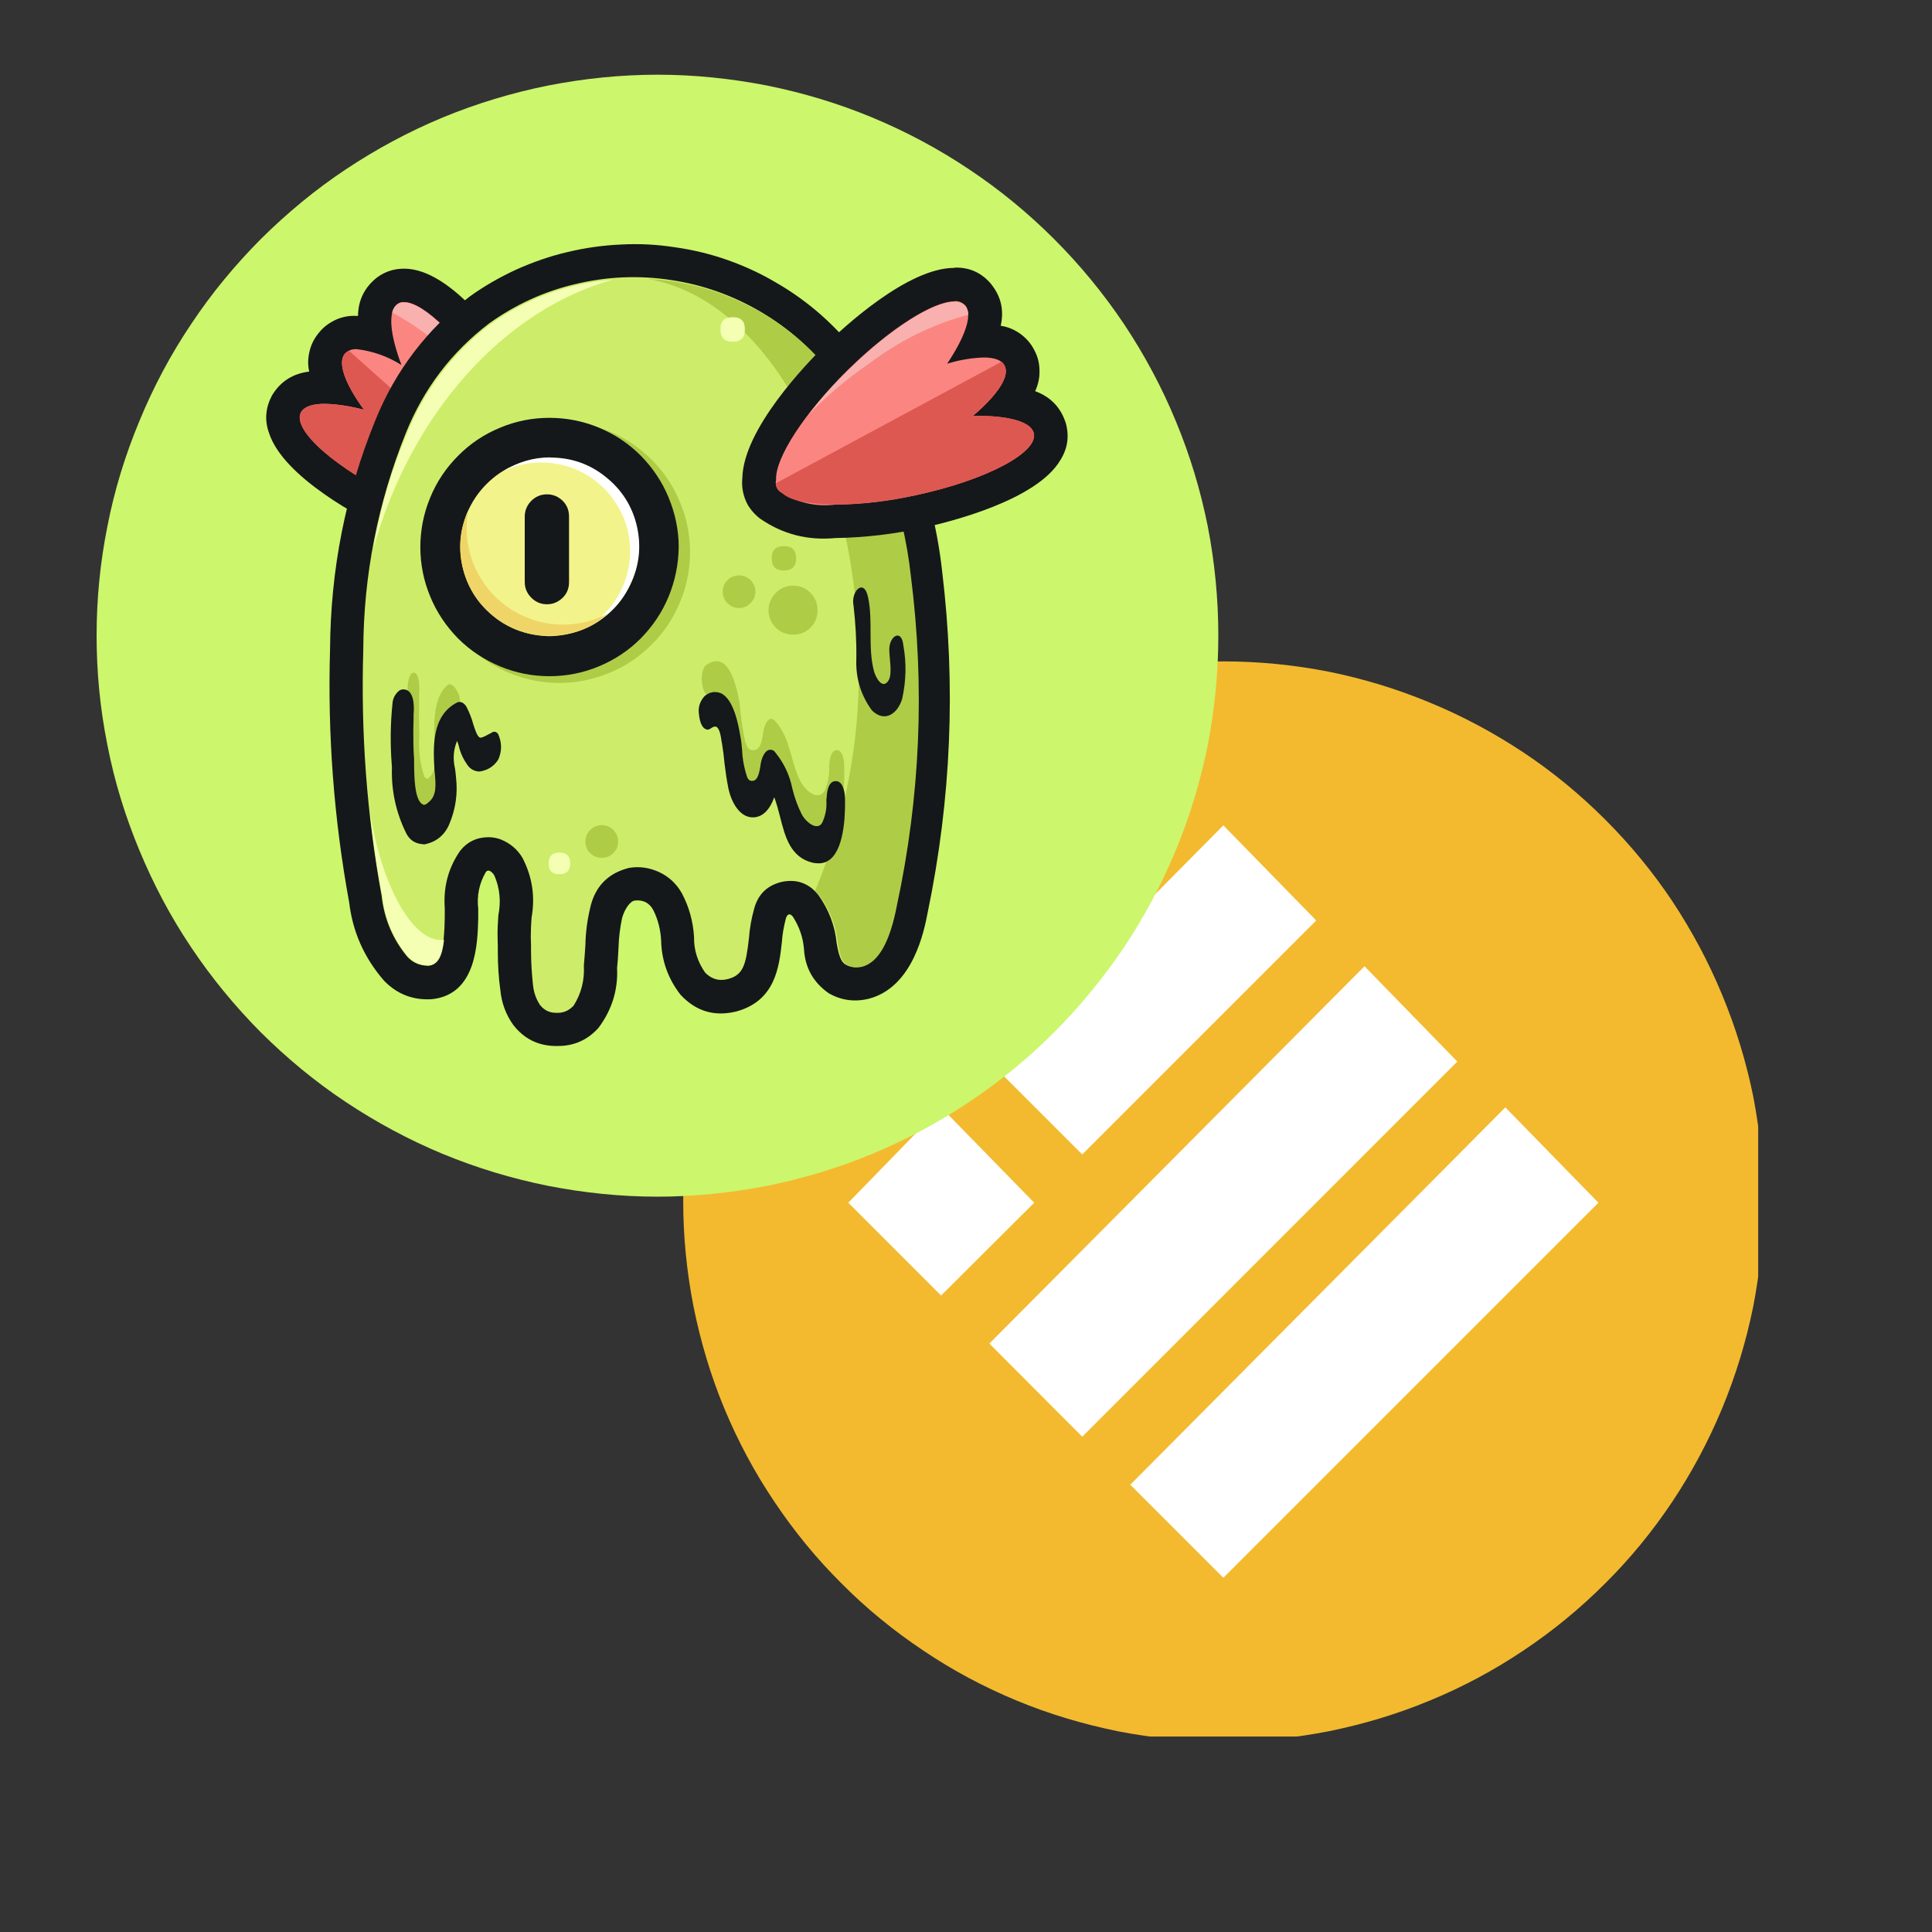 <?xml version="1.0" encoding="UTF-8"?>
<svg xmlns="http://www.w3.org/2000/svg" xmlns:xlink="http://www.w3.org/1999/xlink" width="30pt" height="30pt" viewBox="0 0 30 30" version="1.2">
<rect x="0" y="0" width="30" height="30" fill="#333333" stroke="none"/>
<defs>
<clipPath id="clip1">
  <path d="M 10.609 10.27 L 27.301 10.27 L 27.301 26.965 L 10.609 26.965 Z M 10.609 10.27 "/>
</clipPath>
<clipPath id="clip2">
  <path d="M 1.5 1.16 L 18.918 1.16 L 18.918 18.582 L 1.5 18.582 Z M 1.5 1.16 "/>
</clipPath>
</defs>
<g id="surface1">
<g clip-path="url(#clip1)" clip-rule="nonzero">
<path style=" stroke:none;fill-rule:nonzero;fill:rgb(95.29%,72.939%,18.43%);fill-opacity:1;" d="M 27.383 18.656 C 27.383 19.207 27.328 19.754 27.223 20.293 C 27.113 20.832 26.953 21.359 26.742 21.867 C 26.531 22.375 26.273 22.859 25.969 23.316 C 25.664 23.773 25.316 24.199 24.926 24.586 C 24.535 24.977 24.113 25.324 23.656 25.629 C 23.195 25.938 22.715 26.195 22.203 26.406 C 21.695 26.617 21.172 26.773 20.633 26.883 C 20.09 26.988 19.547 27.043 18.996 27.043 C 18.445 27.043 17.898 26.988 17.359 26.883 C 16.82 26.773 16.293 26.617 15.785 26.406 C 15.277 26.195 14.793 25.938 14.336 25.629 C 13.879 25.324 13.453 24.977 13.066 24.586 C 12.676 24.199 12.328 23.773 12.023 23.316 C 11.715 22.859 11.457 22.375 11.246 21.867 C 11.035 21.359 10.879 20.832 10.77 20.293 C 10.664 19.754 10.609 19.207 10.609 18.656 C 10.609 18.105 10.664 17.562 10.77 17.02 C 10.879 16.48 11.035 15.957 11.246 15.449 C 11.457 14.938 11.715 14.457 12.023 13.996 C 12.328 13.539 12.676 13.117 13.066 12.727 C 13.453 12.336 13.879 11.988 14.336 11.684 C 14.793 11.379 15.277 11.121 15.785 10.91 C 16.293 10.699 16.82 10.539 17.359 10.43 C 17.898 10.324 18.445 10.27 18.996 10.27 C 19.547 10.27 20.09 10.324 20.633 10.43 C 21.172 10.539 21.695 10.699 22.203 10.91 C 22.715 11.121 23.195 11.379 23.656 11.684 C 24.113 11.988 24.535 12.336 24.926 12.727 C 25.316 13.117 25.664 13.539 25.969 13.996 C 26.273 14.457 26.531 14.938 26.742 15.449 C 26.953 15.957 27.113 16.48 27.223 17.02 C 27.328 17.562 27.383 18.105 27.383 18.656 Z M 27.383 18.656 "/>
</g>
<path style=" stroke:none;fill-rule:nonzero;fill:rgb(100%,100%,100%);fill-opacity:1;" d="M 18.996 12.816 L 20.438 14.293 L 16.805 17.926 L 15.363 16.484 Z M 18.996 12.816 "/>
<path style=" stroke:none;fill-rule:nonzero;fill:rgb(100%,100%,100%);fill-opacity:1;" d="M 21.188 15.004 L 22.629 16.484 L 16.805 22.309 L 15.363 20.863 Z M 21.188 15.004 "/>
<path style=" stroke:none;fill-rule:nonzero;fill:rgb(100%,100%,100%);fill-opacity:1;" d="M 14.613 17.195 L 16.059 18.676 L 14.613 20.117 L 13.172 18.676 Z M 14.613 17.195 "/>
<path style=" stroke:none;fill-rule:nonzero;fill:rgb(100%,100%,100%);fill-opacity:1;" d="M 23.375 17.195 L 24.82 18.676 L 18.996 24.5 L 17.551 23.055 Z M 23.375 17.195 "/>
<g clip-path="url(#clip2)" clip-rule="nonzero">
<path style=" stroke:none;fill-rule:nonzero;fill:rgb(79.999%,96.469%,42.349%);fill-opacity:1;" d="M 18.918 9.871 C 18.918 10.441 18.863 11.008 18.754 11.57 C 18.641 12.133 18.477 12.676 18.258 13.203 C 18.039 13.73 17.77 14.234 17.453 14.711 C 17.133 15.184 16.773 15.625 16.367 16.031 C 15.965 16.434 15.523 16.797 15.047 17.113 C 14.574 17.43 14.07 17.699 13.543 17.918 C 13.016 18.137 12.469 18.301 11.91 18.414 C 11.348 18.523 10.781 18.582 10.211 18.582 C 9.637 18.582 9.07 18.523 8.512 18.414 C 7.949 18.301 7.406 18.137 6.875 17.918 C 6.348 17.699 5.848 17.43 5.371 17.113 C 4.895 16.797 4.457 16.434 4.051 16.031 C 3.648 15.625 3.285 15.184 2.969 14.711 C 2.648 14.234 2.383 13.73 2.164 13.203 C 1.945 12.676 1.777 12.133 1.668 11.57 C 1.555 11.008 1.5 10.441 1.5 9.871 C 1.5 9.301 1.555 8.734 1.668 8.172 C 1.777 7.609 1.945 7.066 2.164 6.539 C 2.383 6.008 2.648 5.508 2.969 5.031 C 3.285 4.555 3.648 4.117 4.051 3.711 C 4.457 3.309 4.895 2.945 5.371 2.629 C 5.848 2.312 6.348 2.043 6.875 1.824 C 7.406 1.605 7.949 1.441 8.512 1.328 C 9.07 1.219 9.637 1.16 10.211 1.16 C 10.781 1.16 11.348 1.219 11.91 1.328 C 12.469 1.441 13.016 1.605 13.543 1.824 C 14.07 2.043 14.574 2.312 15.047 2.629 C 15.523 2.945 15.965 3.309 16.367 3.711 C 16.773 4.117 17.133 4.555 17.453 5.031 C 17.77 5.508 18.039 6.008 18.258 6.539 C 18.477 7.066 18.641 7.609 18.754 8.172 C 18.863 8.734 18.918 9.301 18.918 9.871 Z M 18.918 9.871 "/>
</g>
<path style=" stroke:none;fill-rule:nonzero;fill:rgb(98.43%,52.55%,50.589%);fill-opacity:1;" d="M 7.961 8.535 C 7.309 8.484 6.691 8.305 6.113 8 C 5.391 7.652 4.57 7.117 4.422 6.641 C 4.375 6.512 4.387 6.391 4.449 6.273 C 4.598 6.066 4.793 5.977 5.047 6.012 C 5.078 6.012 5.109 6.012 5.145 6.016 C 4.996 5.777 5 5.547 5.164 5.316 C 5.266 5.207 5.395 5.156 5.543 5.164 C 5.645 5.168 5.742 5.184 5.84 5.215 C 5.75 4.945 5.809 4.711 6.016 4.52 C 6.094 4.461 6.18 4.434 6.277 4.434 C 6.777 4.434 7.457 5.23 7.922 5.973 C 8.34 6.637 8.777 7.582 8.656 8.09 C 8.648 8.184 8.609 8.266 8.547 8.336 C 8.504 8.387 8.449 8.426 8.383 8.449 C 8.25 8.516 8.109 8.543 7.961 8.535 Z M 7.961 8.535 "/>
<path style=" stroke:none;fill-rule:nonzero;fill:rgb(8.24%,9.409%,10.199%);fill-opacity:1;" d="M 6.277 4.691 C 6.582 4.691 7.176 5.27 7.703 6.109 C 8.215 6.922 8.492 7.715 8.398 8.039 C 8.398 8.086 8.383 8.125 8.352 8.16 C 8.328 8.184 8.301 8.203 8.27 8.211 C 8.172 8.262 8.07 8.281 7.965 8.273 C 7.352 8.219 6.77 8.051 6.227 7.762 C 5.215 7.281 4.52 6.668 4.676 6.398 C 4.727 6.312 4.855 6.27 5.043 6.27 C 5.25 6.277 5.453 6.309 5.652 6.363 C 5.359 5.961 5.234 5.629 5.359 5.488 C 5.41 5.438 5.469 5.418 5.543 5.422 C 5.793 5.453 6.023 5.535 6.234 5.668 C 6.055 5.195 6.02 4.832 6.168 4.723 C 6.199 4.699 6.234 4.688 6.273 4.691 M 6.273 4.172 C 6.121 4.172 5.984 4.215 5.859 4.305 C 5.664 4.457 5.562 4.656 5.559 4.906 L 5.543 4.906 C 5.43 4.898 5.324 4.918 5.223 4.961 C 5.121 5.008 5.031 5.07 4.961 5.156 C 4.887 5.242 4.836 5.336 4.809 5.445 C 4.781 5.555 4.777 5.66 4.801 5.77 C 4.547 5.801 4.355 5.922 4.223 6.141 C 4.125 6.328 4.105 6.52 4.176 6.719 C 4.395 7.414 5.629 8.055 6.004 8.23 C 6.617 8.555 7.273 8.742 7.965 8.793 C 8.152 8.801 8.332 8.762 8.5 8.68 C 8.594 8.641 8.672 8.582 8.742 8.504 C 8.836 8.395 8.895 8.27 8.914 8.129 C 9.074 7.391 8.367 6.188 8.145 5.828 C 7.828 5.332 7.02 4.172 6.277 4.172 Z M 6.273 4.172 "/>
<path style=" stroke:none;fill-rule:nonzero;fill:rgb(97.249%,69.409%,68.239%);fill-opacity:1;" d="M 7.414 5.945 C 7.043 5.496 6.602 5.133 6.09 4.852 C 6.102 4.801 6.125 4.762 6.168 4.727 C 6.414 4.543 7.105 5.164 7.699 6.113 C 7.867 6.375 8.012 6.652 8.141 6.934 C 7.93 6.582 7.688 6.254 7.414 5.945 Z M 7.414 5.945 "/>
<path style=" stroke:none;fill-rule:nonzero;fill:rgb(87.059%,34.509%,32.159%);fill-opacity:1;" d="M 4.676 6.398 C 4.77 6.238 5.145 6.234 5.652 6.363 C 5.359 5.961 5.234 5.629 5.355 5.492 C 5.375 5.473 5.395 5.457 5.418 5.445 L 8.387 8.094 C 8.379 8.117 8.367 8.141 8.352 8.16 C 8.328 8.188 8.301 8.203 8.27 8.211 C 8 8.383 7.141 8.203 6.223 7.762 C 5.215 7.281 4.52 6.672 4.676 6.398 Z M 4.676 6.398 "/>
<path style=" stroke:none;fill-rule:nonzero;fill:rgb(80.389%,92.94%,41.57%);fill-opacity:1;" d="M 13.113 5.656 C 12.703 5.129 12.195 4.723 11.59 4.438 C 10.914 4.125 10.207 4 9.465 4.066 C 8.723 4.133 8.051 4.383 7.441 4.812 C 6.816 5.293 6.359 5.898 6.066 6.629 C 5.617 7.738 5.391 8.891 5.383 10.09 C 5.344 11.391 5.441 12.684 5.676 13.965 C 5.719 14.371 5.875 14.73 6.145 15.043 C 6.289 15.195 6.465 15.266 6.672 15.258 C 7.176 15.207 7.156 14.555 7.164 14.188 C 7.133 13.895 7.195 13.625 7.344 13.379 C 7.434 13.262 7.551 13.23 7.688 13.277 C 7.777 13.316 7.848 13.375 7.898 13.461 C 8.098 13.797 7.973 14.203 7.984 14.566 C 7.984 14.824 7.996 15.082 8.023 15.34 C 8.043 15.492 8.094 15.633 8.18 15.758 C 8.293 15.902 8.445 15.98 8.633 15.984 C 8.816 15.992 8.973 15.926 9.102 15.789 C 9.277 15.512 9.355 15.203 9.336 14.875 C 9.34 14.641 9.367 14.414 9.41 14.188 C 9.453 13.957 9.586 13.805 9.809 13.73 C 10.055 13.695 10.242 13.781 10.363 14 C 10.457 14.18 10.508 14.375 10.52 14.578 C 10.523 14.836 10.602 15.066 10.758 15.273 C 10.922 15.453 11.125 15.516 11.363 15.457 C 11.973 15.293 11.812 14.641 11.953 14.188 C 11.98 14.055 12.062 13.973 12.195 13.945 C 12.324 13.918 12.43 13.961 12.508 14.066 C 12.641 14.258 12.715 14.465 12.738 14.691 C 12.742 14.902 12.828 15.07 12.996 15.199 C 13.133 15.277 13.273 15.293 13.426 15.254 C 13.898 15.133 14.07 14.531 14.152 14.109 C 14.516 12.387 14.59 10.652 14.371 8.906 C 14.234 7.711 13.816 6.629 13.113 5.656 Z M 13.113 5.656 "/>
<path style=" stroke:none;fill-rule:nonzero;fill:rgb(8.24%,9.409%,10.199%);fill-opacity:1;" d="M 8.648 16.242 L 8.609 16.242 C 8.344 16.234 8.133 16.125 7.969 15.914 C 7.855 15.754 7.789 15.574 7.77 15.379 C 7.742 15.18 7.73 14.98 7.73 14.781 C 7.73 14.711 7.73 14.645 7.727 14.574 C 7.723 14.453 7.73 14.332 7.738 14.215 C 7.781 14 7.762 13.793 7.676 13.594 C 7.656 13.562 7.633 13.535 7.598 13.52 C 7.574 13.516 7.555 13.523 7.543 13.543 C 7.441 13.719 7.402 13.91 7.426 14.113 C 7.426 14.141 7.426 14.168 7.426 14.195 C 7.426 14.223 7.426 14.246 7.426 14.27 C 7.414 14.652 7.398 15.449 6.699 15.516 C 6.41 15.531 6.168 15.438 5.965 15.23 C 5.66 14.879 5.477 14.477 5.422 14.012 C 5.184 12.715 5.086 11.402 5.125 10.082 C 5.133 8.852 5.363 7.668 5.828 6.527 C 6.141 5.754 6.629 5.113 7.293 4.605 C 7.52 4.441 7.766 4.301 8.02 4.184 C 8.277 4.07 8.539 3.977 8.812 3.914 C 9.086 3.848 9.363 3.809 9.645 3.797 C 9.926 3.781 10.207 3.797 10.484 3.84 C 10.762 3.879 11.035 3.945 11.301 4.039 C 11.566 4.133 11.82 4.25 12.062 4.395 C 12.305 4.535 12.531 4.699 12.742 4.883 C 12.953 5.07 13.145 5.273 13.316 5.496 C 14.055 6.504 14.492 7.629 14.629 8.867 C 14.844 10.645 14.77 12.41 14.406 14.164 C 14.352 14.449 14.18 15.328 13.492 15.508 C 13.273 15.562 13.062 15.535 12.867 15.422 C 12.629 15.254 12.5 15.027 12.484 14.734 C 12.469 14.555 12.41 14.387 12.312 14.234 C 12.289 14.207 12.27 14.195 12.25 14.199 C 12.234 14.203 12.215 14.219 12.203 14.262 C 12.172 14.383 12.148 14.508 12.141 14.629 C 12.098 15.016 12.039 15.543 11.43 15.707 C 11.09 15.789 10.805 15.703 10.566 15.445 C 10.375 15.199 10.273 14.918 10.266 14.605 C 10.258 14.441 10.219 14.281 10.145 14.133 C 10.082 14.016 9.984 13.969 9.855 13.984 C 9.781 13.996 9.699 14.117 9.66 14.254 C 9.629 14.402 9.609 14.551 9.605 14.703 C 9.602 14.766 9.598 14.832 9.594 14.895 C 9.59 14.938 9.586 14.984 9.582 15.031 C 9.598 15.375 9.5 15.684 9.293 15.961 C 9.121 16.152 8.906 16.246 8.648 16.242 Z M 7.586 13 C 7.652 13 7.715 13.012 7.777 13.035 C 7.922 13.094 8.039 13.191 8.117 13.328 C 8.266 13.621 8.312 13.926 8.254 14.25 C 8.246 14.352 8.242 14.453 8.242 14.555 C 8.246 14.625 8.246 14.699 8.246 14.77 C 8.246 14.949 8.258 15.125 8.277 15.301 C 8.289 15.41 8.324 15.512 8.383 15.602 C 8.445 15.684 8.531 15.727 8.633 15.727 C 8.742 15.734 8.832 15.695 8.906 15.617 C 9.027 15.426 9.078 15.219 9.066 14.992 C 9.07 14.945 9.074 14.898 9.078 14.848 C 9.082 14.793 9.086 14.734 9.09 14.672 C 9.094 14.484 9.117 14.301 9.16 14.117 C 9.23 13.777 9.43 13.562 9.766 13.477 C 9.93 13.449 10.086 13.473 10.238 13.543 C 10.387 13.613 10.504 13.723 10.586 13.867 C 10.699 14.078 10.762 14.305 10.777 14.547 C 10.773 14.75 10.832 14.934 10.949 15.102 C 11.047 15.203 11.164 15.238 11.301 15.203 C 11.543 15.141 11.582 14.98 11.629 14.574 C 11.641 14.414 11.668 14.262 11.711 14.109 C 11.773 13.879 11.922 13.742 12.152 13.691 C 12.383 13.648 12.566 13.719 12.711 13.902 C 12.871 14.129 12.965 14.375 12.992 14.648 C 13.023 14.824 13.055 14.934 13.129 14.977 C 13.203 15.02 13.281 15.027 13.363 15.008 C 13.613 14.941 13.789 14.633 13.902 14.062 C 14.262 12.367 14.336 10.66 14.121 8.945 C 13.996 7.793 13.594 6.75 12.918 5.816 C 12.609 5.418 12.242 5.094 11.809 4.84 C 11.375 4.586 10.914 4.422 10.418 4.348 C 9.922 4.273 9.43 4.293 8.941 4.41 C 8.453 4.523 8.004 4.73 7.598 5.02 C 7.008 5.469 6.578 6.039 6.301 6.727 C 5.867 7.809 5.645 8.93 5.641 10.094 C 5.602 11.375 5.695 12.648 5.926 13.91 C 5.965 14.266 6.098 14.582 6.324 14.855 C 6.414 14.953 6.523 14.996 6.652 14.996 C 6.852 14.977 6.898 14.711 6.906 14.254 C 6.906 14.227 6.906 14.199 6.906 14.176 C 6.906 14.148 6.906 14.125 6.906 14.098 C 6.883 13.773 6.961 13.477 7.145 13.211 C 7.258 13.07 7.406 13 7.586 13 Z M 7.586 13 "/>
<path style=" stroke:none;fill-rule:nonzero;fill:rgb(68.629%,79.999%,27.84%);fill-opacity:1;" d="M 10.715 8.574 C 10.715 8.844 10.664 9.102 10.559 9.352 C 10.457 9.598 10.309 9.82 10.121 10.008 C 9.93 10.199 9.711 10.348 9.461 10.449 C 9.211 10.551 8.953 10.605 8.684 10.605 C 8.414 10.605 8.156 10.551 7.906 10.449 C 7.66 10.348 7.441 10.199 7.25 10.008 C 7.059 9.82 6.914 9.598 6.809 9.352 C 6.707 9.102 6.656 8.844 6.656 8.574 C 6.656 8.305 6.707 8.047 6.809 7.797 C 6.914 7.547 7.059 7.328 7.25 7.141 C 7.441 6.949 7.66 6.801 7.906 6.699 C 8.156 6.598 8.414 6.543 8.684 6.543 C 8.953 6.543 9.211 6.598 9.461 6.699 C 9.711 6.801 9.93 6.949 10.121 7.141 C 10.309 7.328 10.457 7.547 10.559 7.797 C 10.664 8.047 10.715 8.305 10.715 8.574 Z M 10.715 8.574 "/>
<path style=" stroke:none;fill-rule:nonzero;fill:rgb(95.29%,95.29%,54.509%);fill-opacity:1;" d="M 10.227 8.496 C 10.227 8.719 10.184 8.934 10.098 9.145 C 10.012 9.352 9.887 9.535 9.73 9.691 C 9.57 9.852 9.387 9.973 9.18 10.059 C 8.973 10.145 8.758 10.188 8.531 10.188 C 8.309 10.188 8.09 10.145 7.883 10.059 C 7.676 9.973 7.492 9.852 7.332 9.691 C 7.176 9.535 7.051 9.352 6.965 9.145 C 6.879 8.934 6.836 8.719 6.836 8.496 C 6.836 8.27 6.879 8.055 6.965 7.848 C 7.051 7.637 7.176 7.457 7.332 7.297 C 7.492 7.137 7.676 7.016 7.883 6.93 C 8.09 6.844 8.309 6.801 8.531 6.801 C 8.758 6.801 8.973 6.844 9.18 6.93 C 9.387 7.016 9.57 7.137 9.73 7.297 C 9.887 7.457 10.012 7.637 10.098 7.848 C 10.184 8.055 10.227 8.27 10.227 8.496 Z M 10.227 8.496 "/>
<path style=" stroke:none;fill-rule:nonzero;fill:rgb(8.24%,9.409%,10.199%);fill-opacity:1;" d="M 8.531 10.5 C 8.266 10.5 8.008 10.449 7.766 10.348 C 7.52 10.246 7.301 10.102 7.113 9.914 C 6.926 9.723 6.781 9.508 6.68 9.262 C 6.578 9.016 6.527 8.762 6.527 8.496 C 6.527 8.23 6.578 7.973 6.68 7.727 C 6.781 7.48 6.926 7.266 7.113 7.078 C 7.301 6.887 7.52 6.742 7.766 6.641 C 8.008 6.539 8.266 6.488 8.531 6.488 C 8.797 6.488 9.055 6.539 9.301 6.641 C 9.543 6.742 9.762 6.887 9.949 7.074 C 10.137 7.266 10.281 7.48 10.383 7.727 C 10.484 7.973 10.539 8.227 10.539 8.496 C 10.535 8.762 10.484 9.016 10.383 9.262 C 10.281 9.508 10.137 9.723 9.949 9.914 C 9.762 10.102 9.543 10.246 9.297 10.348 C 9.055 10.449 8.797 10.5 8.531 10.5 Z M 8.531 7.113 C 8.348 7.113 8.172 7.148 8.004 7.219 C 7.832 7.285 7.684 7.387 7.555 7.516 C 7.426 7.645 7.324 7.797 7.254 7.965 C 7.184 8.133 7.148 8.312 7.148 8.496 C 7.148 8.676 7.184 8.855 7.254 9.023 C 7.324 9.191 7.426 9.344 7.555 9.473 C 7.684 9.602 7.832 9.703 8.004 9.773 C 8.172 9.84 8.348 9.875 8.531 9.879 C 8.715 9.875 8.891 9.84 9.059 9.773 C 9.23 9.703 9.379 9.602 9.508 9.473 C 9.641 9.344 9.738 9.191 9.809 9.023 C 9.879 8.855 9.914 8.676 9.914 8.496 C 9.914 8.312 9.879 8.137 9.809 7.965 C 9.738 7.797 9.637 7.648 9.508 7.516 C 9.379 7.387 9.23 7.289 9.059 7.219 C 8.891 7.148 8.715 7.113 8.531 7.113 Z M 8.531 7.113 "/>
<path style=" stroke:none;fill-rule:nonzero;fill:rgb(100%,100%,100%);fill-opacity:1;" d="M 8.547 7.102 C 8.281 7.102 8.039 7.176 7.812 7.316 C 7.973 7.238 8.141 7.195 8.316 7.184 C 8.488 7.172 8.66 7.195 8.828 7.246 C 8.996 7.301 9.148 7.383 9.285 7.496 C 9.418 7.605 9.527 7.742 9.613 7.895 C 9.699 8.047 9.754 8.211 9.773 8.387 C 9.797 8.562 9.785 8.734 9.742 8.902 C 9.695 9.074 9.621 9.23 9.52 9.371 C 9.414 9.512 9.289 9.633 9.141 9.727 C 9.43 9.586 9.645 9.371 9.785 9.082 C 9.926 8.793 9.961 8.492 9.891 8.176 C 9.82 7.863 9.656 7.605 9.406 7.406 C 9.156 7.203 8.867 7.105 8.547 7.105 Z M 8.547 7.102 "/>
<path style=" stroke:none;fill-rule:nonzero;fill:rgb(93.729%,83.53%,40.388%);fill-opacity:1;" d="M 8.742 9.699 C 8.543 9.699 8.352 9.66 8.168 9.582 C 7.984 9.508 7.824 9.398 7.684 9.258 C 7.543 9.121 7.438 8.957 7.359 8.773 C 7.285 8.59 7.246 8.398 7.246 8.203 C 7.246 8.105 7.254 8.012 7.273 7.922 C 7.137 8.219 7.109 8.523 7.191 8.84 C 7.273 9.156 7.445 9.41 7.711 9.602 C 7.973 9.797 8.266 9.887 8.594 9.871 C 8.918 9.855 9.203 9.738 9.445 9.523 C 9.227 9.641 8.992 9.699 8.742 9.699 Z M 8.742 9.699 "/>
<path style=" stroke:none;fill-rule:nonzero;fill:rgb(8.24%,9.409%,10.199%);fill-opacity:1;" d="M 8.492 9.383 C 8.398 9.383 8.316 9.348 8.25 9.281 C 8.184 9.215 8.148 9.133 8.148 9.039 L 8.148 8.023 C 8.148 7.926 8.184 7.844 8.25 7.777 C 8.316 7.711 8.398 7.676 8.492 7.676 C 8.59 7.676 8.668 7.711 8.738 7.777 C 8.805 7.844 8.836 7.926 8.836 8.023 L 8.836 9.039 C 8.836 9.133 8.805 9.215 8.738 9.281 C 8.668 9.348 8.59 9.383 8.492 9.383 Z M 8.492 9.383 "/>
<path style=" stroke:none;fill-rule:nonzero;fill:rgb(68.629%,79.999%,27.84%);fill-opacity:1;" d="M 6.848 11.449 C 6.848 11.332 6.883 11.223 6.953 11.125 C 6.953 11.121 6.957 11.113 6.961 11.105 L 6.961 11.109 C 7.012 11.043 7.07 10.984 7.141 10.938 C 7.148 10.848 7.129 10.77 7.078 10.699 C 7.062 10.66 6.992 10.605 6.957 10.633 C 6.723 10.812 6.734 11.246 6.75 11.574 C 6.754 11.73 6.785 11.934 6.688 12.047 C 6.648 12.098 6.625 12.109 6.59 12.062 C 6.52 11.852 6.496 11.637 6.512 11.418 C 6.508 11.277 6.504 11.137 6.508 11 C 6.508 10.949 6.508 10.895 6.508 10.84 C 6.508 10.824 6.508 10.805 6.508 10.789 C 6.508 10.785 6.508 10.777 6.508 10.77 C 6.516 10.688 6.516 10.484 6.445 10.449 C 6.371 10.418 6.34 10.551 6.332 10.633 C 6.312 10.914 6.309 11.199 6.324 11.48 C 6.316 11.812 6.359 12.141 6.461 12.457 C 6.582 12.742 6.77 12.57 6.855 12.332 C 6.914 12.137 6.938 11.941 6.922 11.738 C 6.871 11.648 6.848 11.555 6.848 11.449 Z M 6.848 11.449 "/>
<path style=" stroke:none;fill-rule:nonzero;fill:rgb(8.629%,9.799%,10.59%);fill-opacity:1;" d="M 7.633 11.402 C 7.484 11.488 7.426 11.543 7.359 11.363 C 7.324 11.234 7.277 11.113 7.223 10.996 C 7.199 10.953 7.156 10.906 7.102 10.934 C 6.727 11.129 6.75 11.598 6.77 11.957 C 6.781 12.125 6.824 12.352 6.676 12.473 C 6.609 12.527 6.574 12.543 6.52 12.488 C 6.387 12.367 6.406 11.949 6.398 11.789 C 6.391 11.637 6.387 11.484 6.391 11.332 C 6.391 11.277 6.391 11.219 6.395 11.164 C 6.395 11.145 6.395 11.125 6.398 11.105 C 6.398 11.102 6.398 11.094 6.398 11.082 C 6.406 10.996 6.41 10.773 6.297 10.734 C 6.184 10.699 6.129 10.844 6.121 10.934 C 6.09 11.242 6.086 11.551 6.105 11.859 C 6.094 12.23 6.168 12.582 6.324 12.918 C 6.52 13.23 6.812 13.043 6.949 12.781 C 7.047 12.559 7.082 12.324 7.051 12.082 C 7.039 11.883 6.961 11.609 7.102 11.449 C 7.137 11.594 7.191 11.73 7.273 11.859 C 7.418 12.035 7.598 11.926 7.711 11.773 C 7.762 11.711 7.785 11.316 7.633 11.402 Z M 7.633 11.402 "/>
<path style=" stroke:none;fill-rule:nonzero;fill:rgb(8.24%,9.409%,10.199%);fill-opacity:1;" d="M 6.57 13.109 C 6.445 13.102 6.359 13.043 6.305 12.934 C 6.148 12.613 6.074 12.273 6.086 11.918 L 6.082 11.859 C 6.059 11.551 6.062 11.238 6.094 10.93 C 6.098 10.848 6.133 10.781 6.195 10.727 C 6.227 10.703 6.266 10.699 6.305 10.711 C 6.453 10.758 6.426 11.055 6.422 11.086 L 6.422 11.109 C 6.422 11.125 6.422 11.145 6.422 11.164 C 6.422 11.219 6.418 11.277 6.418 11.332 C 6.418 11.488 6.418 11.641 6.43 11.785 C 6.43 11.816 6.43 11.852 6.43 11.891 C 6.434 12.074 6.438 12.375 6.539 12.473 C 6.582 12.508 6.598 12.508 6.66 12.453 C 6.781 12.355 6.766 12.184 6.754 12.035 C 6.754 12.008 6.75 11.984 6.746 11.957 C 6.727 11.602 6.699 11.117 7.094 10.91 C 7.148 10.883 7.207 10.91 7.246 10.98 C 7.289 11.066 7.324 11.152 7.348 11.242 C 7.359 11.277 7.371 11.316 7.387 11.355 C 7.41 11.414 7.43 11.445 7.453 11.453 C 7.473 11.461 7.523 11.438 7.586 11.402 L 7.625 11.383 C 7.664 11.352 7.699 11.355 7.734 11.395 C 7.793 11.527 7.797 11.66 7.738 11.793 C 7.672 11.898 7.574 11.961 7.449 11.98 C 7.371 11.98 7.305 11.945 7.258 11.879 C 7.195 11.789 7.148 11.691 7.125 11.586 C 7.117 11.559 7.109 11.531 7.098 11.504 C 7.039 11.645 7.031 11.789 7.066 11.938 C 7.074 11.988 7.078 12.039 7.082 12.082 C 7.109 12.328 7.074 12.566 6.977 12.797 C 6.902 12.973 6.77 13.078 6.582 13.113 Z M 6.262 10.758 C 6.25 10.758 6.234 10.762 6.223 10.77 C 6.176 10.812 6.148 10.871 6.145 10.938 C 6.117 11.242 6.113 11.551 6.133 11.855 L 6.137 11.914 C 6.129 12.262 6.199 12.594 6.348 12.906 C 6.395 13.004 6.473 13.051 6.578 13.055 C 6.746 13.023 6.863 12.926 6.926 12.77 C 7.023 12.547 7.055 12.32 7.027 12.082 C 7.023 12.039 7.02 11.988 7.012 11.941 C 6.961 11.758 6.984 11.59 7.086 11.43 L 7.113 11.398 L 7.129 11.438 C 7.145 11.48 7.156 11.523 7.172 11.566 C 7.195 11.668 7.234 11.758 7.293 11.844 C 7.332 11.898 7.383 11.922 7.445 11.926 C 7.555 11.906 7.637 11.852 7.691 11.758 C 7.734 11.648 7.734 11.535 7.691 11.426 C 7.688 11.422 7.676 11.41 7.645 11.426 L 7.605 11.449 C 7.535 11.492 7.48 11.52 7.43 11.504 C 7.391 11.488 7.363 11.449 7.336 11.371 C 7.32 11.332 7.309 11.293 7.297 11.258 C 7.273 11.168 7.238 11.086 7.195 11.008 C 7.18 10.973 7.148 10.938 7.113 10.957 C 6.75 11.148 6.777 11.613 6.797 11.957 C 6.797 11.98 6.797 12.008 6.801 12.031 C 6.844 12.203 6.809 12.359 6.688 12.496 C 6.625 12.543 6.574 12.578 6.5 12.508 C 6.383 12.398 6.379 12.094 6.375 11.895 C 6.375 11.852 6.375 11.816 6.371 11.789 C 6.363 11.641 6.359 11.488 6.363 11.332 C 6.363 11.277 6.363 11.219 6.367 11.164 C 6.367 11.145 6.367 11.125 6.371 11.105 L 6.371 11.082 C 6.383 10.969 6.371 10.789 6.285 10.762 C 6.277 10.758 6.27 10.758 6.262 10.758 Z M 6.262 10.758 "/>
<path style=" stroke:none;fill-rule:nonzero;fill:rgb(95.689%,100%,70.2%);fill-opacity:1;" d="M 9.508 4.344 C 8.812 4.402 8.18 4.633 7.609 5.039 C 7.02 5.492 6.586 6.066 6.309 6.758 C 6.07 7.324 5.898 7.91 5.797 8.52 C 6.387 6.406 7.832 4.816 9.508 4.344 Z M 9.508 4.344 "/>
<path style=" stroke:none;fill-rule:nonzero;fill:rgb(68.629%,79.999%,27.84%);fill-opacity:1;" d="M 14.145 8.953 C 14.02 7.805 13.617 6.762 12.934 5.828 C 12.586 5.379 12.16 5.027 11.66 4.766 C 11.156 4.504 10.625 4.359 10.059 4.332 C 11.898 4.645 13.336 7.215 13.336 10.336 C 13.348 11.547 13.121 12.715 12.656 13.836 C 12.684 13.859 12.707 13.883 12.727 13.91 C 12.891 14.133 12.984 14.383 13.012 14.656 C 13.043 14.828 13.074 14.938 13.148 14.98 C 13.223 15.023 13.301 15.031 13.387 15.012 C 13.637 14.945 13.816 14.637 13.926 14.066 C 14.289 12.375 14.363 10.672 14.145 8.953 Z M 14.145 8.953 "/>
<path style=" stroke:none;fill-rule:nonzero;fill:rgb(98.43%,52.55%,50.589%);fill-opacity:1;" d="M 12.969 8.094 C 12.609 8.133 12.273 8.051 11.973 7.852 C 11.914 7.812 11.871 7.762 11.84 7.703 C 11.793 7.617 11.777 7.527 11.789 7.434 C 11.789 6.914 12.434 6.098 12.992 5.547 C 13.551 4.996 14.32 4.418 14.82 4.418 C 14.965 4.41 15.09 4.461 15.184 4.574 C 15.34 4.812 15.344 5.051 15.195 5.293 C 15.223 5.293 15.246 5.293 15.27 5.293 C 15.512 5.262 15.695 5.348 15.828 5.555 C 15.934 5.812 15.887 6.043 15.684 6.238 C 16.031 6.301 16.238 6.438 16.301 6.648 C 16.336 6.777 16.316 6.902 16.242 7.016 C 15.988 7.441 15.062 7.773 14.281 7.941 C 13.848 8.039 13.414 8.09 12.969 8.094 Z M 12.969 8.094 "/>
<path style=" stroke:none;fill-rule:nonzero;fill:rgb(8.24%,9.409%,10.199%);fill-opacity:1;" d="M 14.82 4.676 C 14.887 4.672 14.941 4.695 14.988 4.742 C 15.109 4.883 14.988 5.227 14.707 5.648 C 14.891 5.59 15.078 5.559 15.273 5.551 C 15.438 5.551 15.555 5.59 15.598 5.676 C 15.688 5.84 15.488 6.133 15.109 6.457 L 15.172 6.457 C 15.66 6.457 16 6.547 16.051 6.719 C 16.137 7.02 15.32 7.453 14.227 7.688 C 13.812 7.781 13.395 7.832 12.969 7.836 C 12.668 7.871 12.391 7.809 12.133 7.648 C 12.105 7.633 12.082 7.609 12.066 7.582 C 12.047 7.539 12.039 7.496 12.051 7.449 C 12.035 7.113 12.488 6.41 13.176 5.734 C 13.828 5.094 14.492 4.68 14.816 4.68 M 14.816 4.16 C 14.094 4.16 13.098 5.082 12.812 5.363 C 12.508 5.66 11.543 6.668 11.527 7.422 C 11.512 7.562 11.539 7.699 11.605 7.828 C 11.656 7.918 11.723 7.992 11.805 8.055 C 12.156 8.297 12.543 8.395 12.969 8.355 C 13.43 8.348 13.887 8.293 14.336 8.195 C 14.742 8.105 16.094 7.773 16.465 7.145 C 16.578 6.965 16.605 6.777 16.551 6.574 C 16.473 6.328 16.316 6.164 16.074 6.074 C 16.121 5.973 16.145 5.863 16.141 5.754 C 16.141 5.641 16.113 5.531 16.059 5.434 C 16.008 5.332 15.934 5.25 15.844 5.184 C 15.75 5.117 15.648 5.074 15.539 5.059 C 15.594 4.812 15.543 4.598 15.383 4.402 C 15.234 4.23 15.047 4.148 14.82 4.156 Z M 14.816 4.16 "/>
<path style=" stroke:none;fill-rule:nonzero;fill:rgb(97.249%,69.409%,68.239%);fill-opacity:1;" d="M 13.496 5.645 C 13.961 5.293 14.473 5.039 15.035 4.887 C 15.035 4.836 15.02 4.789 14.988 4.75 C 14.789 4.512 13.977 4.957 13.176 5.742 C 12.953 5.957 12.746 6.191 12.555 6.438 C 12.844 6.141 13.156 5.879 13.496 5.645 Z M 13.496 5.645 "/>
<path style=" stroke:none;fill-rule:nonzero;fill:rgb(87.059%,34.509%,32.159%);fill-opacity:1;" d="M 16.051 6.719 C 16 6.539 15.633 6.449 15.109 6.457 C 15.488 6.133 15.688 5.84 15.598 5.676 C 15.586 5.652 15.57 5.633 15.551 5.617 L 12.047 7.504 C 12.051 7.531 12.055 7.555 12.066 7.578 C 12.086 7.609 12.109 7.633 12.137 7.648 C 12.355 7.879 13.234 7.898 14.23 7.688 C 15.32 7.453 16.141 7.016 16.051 6.719 Z M 16.051 6.719 "/>
<path style=" stroke:none;fill-rule:nonzero;fill:rgb(68.629%,79.999%,27.84%);fill-opacity:1;" d="M 11.73 9.184 C 11.73 9.254 11.707 9.312 11.656 9.363 C 11.609 9.414 11.551 9.441 11.48 9.441 C 11.41 9.445 11.352 9.418 11.301 9.371 C 11.25 9.324 11.223 9.262 11.223 9.195 C 11.219 9.125 11.242 9.062 11.293 9.012 C 11.34 8.961 11.398 8.938 11.469 8.934 C 11.539 8.934 11.602 8.957 11.652 9.004 C 11.703 9.055 11.727 9.113 11.73 9.184 Z M 11.73 9.184 "/>
<path style=" stroke:none;fill-rule:nonzero;fill:rgb(68.629%,79.999%,27.84%);fill-opacity:1;" d="M 9.598 13.062 C 9.602 13.133 9.578 13.191 9.527 13.242 C 9.48 13.293 9.422 13.32 9.352 13.32 C 9.281 13.324 9.219 13.301 9.168 13.25 C 9.117 13.203 9.094 13.145 9.09 13.074 C 9.09 13.004 9.113 12.941 9.16 12.891 C 9.211 12.84 9.27 12.816 9.34 12.812 C 9.41 12.812 9.469 12.836 9.52 12.883 C 9.57 12.934 9.598 12.992 9.598 13.062 Z M 9.598 13.062 "/>
<path style=" stroke:none;fill-rule:nonzero;fill:rgb(95.689%,100%,70.2%);fill-opacity:1;" d="M 8.855 13.402 C 8.855 13.516 8.801 13.574 8.691 13.574 C 8.578 13.578 8.52 13.523 8.52 13.41 C 8.516 13.301 8.57 13.242 8.684 13.238 C 8.797 13.238 8.852 13.293 8.855 13.402 Z M 8.855 13.402 "/>
<path style=" stroke:none;fill-rule:nonzero;fill:rgb(68.629%,79.999%,27.84%);fill-opacity:1;" d="M 12.695 9.477 C 12.695 9.582 12.66 9.672 12.586 9.746 C 12.512 9.82 12.422 9.855 12.316 9.855 C 12.211 9.855 12.121 9.82 12.047 9.746 C 11.973 9.672 11.934 9.582 11.934 9.477 C 11.934 9.371 11.973 9.281 12.047 9.207 C 12.121 9.129 12.211 9.094 12.316 9.094 C 12.422 9.094 12.512 9.129 12.586 9.207 C 12.66 9.281 12.695 9.371 12.695 9.477 Z M 12.695 9.477 "/>
<path style=" stroke:none;fill-rule:nonzero;fill:rgb(68.629%,79.999%,27.84%);fill-opacity:1;" d="M 12.363 8.664 C 12.363 8.793 12.305 8.855 12.176 8.859 C 12.051 8.863 11.984 8.801 11.984 8.672 C 11.98 8.547 12.043 8.48 12.168 8.48 C 12.297 8.477 12.359 8.539 12.363 8.664 Z M 12.363 8.664 "/>
<path style=" stroke:none;fill-rule:nonzero;fill:rgb(95.689%,100%,70.2%);fill-opacity:1;" d="M 11.566 5.109 C 11.57 5.238 11.508 5.305 11.383 5.305 C 11.254 5.309 11.188 5.246 11.188 5.117 C 11.184 4.992 11.246 4.926 11.375 4.926 C 11.5 4.922 11.566 4.984 11.566 5.109 Z M 11.566 5.109 "/>
<path style=" stroke:none;fill-rule:nonzero;fill:rgb(68.629%,79.999%,27.84%);fill-opacity:1;" d="M 13.109 11.883 C 13.105 11.812 13.09 11.648 12.992 11.648 C 12.895 11.648 12.883 11.816 12.875 11.883 C 12.883 12.023 12.859 12.16 12.801 12.289 C 12.691 12.438 12.512 12.273 12.445 12.16 C 12.27 11.848 12.289 11.473 12.035 11.195 C 11.938 11.086 11.867 11.27 11.855 11.344 C 11.84 11.434 11.828 11.637 11.711 11.648 C 11.605 11.66 11.59 11.562 11.57 11.508 C 11.527 11.309 11.5 11.109 11.484 10.91 C 11.441 10.684 11.324 10.078 10.969 10.324 C 10.836 10.418 10.902 10.875 11.035 10.781 C 11.215 10.652 11.234 10.93 11.258 11.062 C 11.293 11.285 11.301 11.516 11.352 11.738 C 11.391 11.918 11.52 12.191 11.75 12.156 C 11.902 12.129 11.984 11.969 12.031 11.801 C 12.207 12.172 12.168 12.754 12.645 12.863 C 13.105 12.973 13.121 12.156 13.109 11.883 Z M 13.109 11.883 "/>
<path style=" stroke:none;fill-rule:nonzero;fill:rgb(8.629%,9.799%,10.59%);fill-opacity:1;" d="M 13.094 12.387 C 13.094 12.32 13.078 12.156 12.98 12.156 C 12.879 12.156 12.867 12.324 12.863 12.387 C 12.871 12.531 12.844 12.664 12.789 12.797 C 12.68 12.945 12.496 12.781 12.434 12.664 C 12.258 12.352 12.273 11.98 12.023 11.703 C 11.922 11.594 11.855 11.777 11.84 11.852 C 11.824 11.941 11.812 12.141 11.695 12.152 C 11.594 12.164 11.574 12.07 11.555 12.016 C 11.516 11.816 11.484 11.617 11.469 11.418 C 11.43 11.188 11.309 10.586 10.957 10.832 C 10.824 10.926 10.887 11.383 11.02 11.289 C 11.203 11.16 11.219 11.434 11.242 11.566 C 11.277 11.793 11.289 12.02 11.336 12.242 C 11.375 12.422 11.504 12.699 11.734 12.66 C 11.887 12.637 11.969 12.477 12.02 12.305 C 12.195 12.68 12.152 13.262 12.633 13.371 C 13.09 13.477 13.109 12.664 13.094 12.387 Z M 13.094 12.387 "/>
<path style=" stroke:none;fill-rule:nonzero;fill:rgb(8.24%,9.409%,10.199%);fill-opacity:1;" d="M 12.711 13.406 C 12.68 13.406 12.652 13.402 12.625 13.398 C 12.273 13.316 12.191 12.992 12.113 12.684 C 12.086 12.578 12.059 12.48 12.023 12.379 C 11.957 12.562 11.863 12.664 11.738 12.688 C 11.484 12.73 11.352 12.434 11.312 12.25 C 11.285 12.117 11.266 11.984 11.25 11.852 C 11.242 11.758 11.23 11.664 11.215 11.57 C 11.215 11.559 11.211 11.543 11.207 11.527 C 11.195 11.441 11.176 11.309 11.121 11.285 C 11.102 11.277 11.07 11.285 11.035 11.312 C 11.008 11.332 10.98 11.336 10.953 11.32 C 10.895 11.293 10.863 11.191 10.855 11.102 C 10.836 10.992 10.863 10.895 10.941 10.809 C 11.016 10.746 11.098 10.73 11.188 10.762 C 11.395 10.848 11.469 11.273 11.492 11.41 C 11.508 11.484 11.516 11.562 11.523 11.641 C 11.527 11.762 11.547 11.883 11.582 12.004 L 11.586 12.016 C 11.605 12.086 11.625 12.133 11.691 12.125 C 11.773 12.117 11.793 11.977 11.809 11.887 C 11.809 11.871 11.812 11.855 11.816 11.844 C 11.824 11.793 11.863 11.668 11.938 11.645 C 11.98 11.637 12.016 11.648 12.039 11.684 C 12.176 11.852 12.262 12.039 12.305 12.25 C 12.34 12.391 12.387 12.523 12.453 12.652 C 12.492 12.723 12.59 12.824 12.672 12.828 C 12.715 12.832 12.746 12.812 12.766 12.777 C 12.816 12.672 12.84 12.555 12.832 12.438 C 12.832 12.418 12.832 12.398 12.836 12.387 C 12.844 12.215 12.895 12.129 12.977 12.129 C 13.062 12.129 13.113 12.223 13.121 12.387 C 13.125 12.562 13.129 13.145 12.895 13.34 C 12.84 13.387 12.777 13.406 12.711 13.406 Z M 12.012 12.23 L 12.043 12.293 C 12.094 12.414 12.133 12.539 12.164 12.668 C 12.242 12.98 12.316 13.27 12.637 13.344 C 12.719 13.371 12.797 13.355 12.863 13.301 C 13.047 13.023 13.117 12.719 13.07 12.387 C 13.07 12.336 13.055 12.18 12.98 12.18 C 12.93 12.18 12.898 12.254 12.891 12.387 C 12.891 12.402 12.891 12.418 12.891 12.438 C 12.895 12.566 12.871 12.691 12.812 12.809 C 12.781 12.859 12.734 12.883 12.676 12.879 C 12.559 12.852 12.469 12.785 12.414 12.676 C 12.348 12.543 12.293 12.406 12.258 12.262 C 12.219 12.059 12.137 11.879 12.008 11.719 C 11.988 11.699 11.973 11.688 11.957 11.695 C 11.918 11.703 11.883 11.793 11.871 11.852 C 11.871 11.863 11.867 11.879 11.863 11.895 C 11.848 12 11.824 12.164 11.703 12.176 C 11.582 12.188 11.555 12.086 11.539 12.031 L 11.535 12.02 C 11.504 11.895 11.484 11.773 11.477 11.645 C 11.469 11.57 11.461 11.492 11.449 11.418 C 11.387 11.062 11.293 10.859 11.176 10.809 C 11.102 10.785 11.035 10.797 10.977 10.852 C 10.918 10.922 10.895 11.004 10.914 11.098 C 10.922 11.195 10.953 11.258 10.98 11.273 C 10.984 11.273 10.996 11.277 11.008 11.266 C 11.051 11.23 11.094 11.219 11.148 11.234 C 11.23 11.27 11.246 11.406 11.266 11.52 C 11.266 11.535 11.27 11.547 11.27 11.562 C 11.285 11.656 11.297 11.75 11.309 11.844 C 11.32 11.977 11.34 12.105 11.367 12.238 C 11.398 12.391 11.52 12.672 11.734 12.633 C 11.852 12.613 11.941 12.5 11.996 12.297 Z M 12.012 12.23 "/>
<path style=" stroke:none;fill-rule:nonzero;fill:rgb(68.629%,79.999%,27.84%);fill-opacity:1;" d="M 13.918 9.551 C 13.898 9.293 13.766 9.406 13.762 9.613 C 13.781 9.773 13.777 9.938 13.754 10.098 C 13.688 10.25 13.613 10.055 13.594 9.949 C 13.523 9.578 13.582 9.184 13.527 8.812 C 13.484 8.5 13.332 8.711 13.367 8.938 C 13.406 9.203 13.383 9.492 13.398 9.762 C 13.387 10.043 13.445 10.312 13.57 10.566 C 13.711 10.758 13.855 10.613 13.902 10.391 C 13.949 10.109 13.953 9.832 13.918 9.551 Z M 13.918 9.551 "/>
<path style=" stroke:none;fill-rule:nonzero;fill:rgb(8.629%,9.799%,10.59%);fill-opacity:1;" d="M 14.027 10.02 C 14 9.758 13.812 9.875 13.809 10.078 C 13.805 10.199 13.863 10.461 13.797 10.566 C 13.703 10.715 13.598 10.523 13.57 10.418 C 13.473 10.047 13.559 9.652 13.48 9.277 C 13.418 8.969 13.207 9.18 13.254 9.406 C 13.285 9.68 13.301 9.953 13.297 10.227 C 13.285 10.523 13.363 10.789 13.539 11.031 C 13.738 11.227 13.938 11.082 14.008 10.855 C 14.07 10.578 14.078 10.301 14.027 10.02 Z M 14.027 10.02 "/>
<path style=" stroke:none;fill-rule:nonzero;fill:rgb(95.689%,100%,70.2%);fill-opacity:1;" d="M 6.891 14.594 C 6.422 14.656 5.918 13.762 5.742 12.582 C 5.789 13.051 5.855 13.496 5.934 13.906 C 5.973 14.262 6.105 14.578 6.332 14.852 C 6.422 14.945 6.531 14.992 6.66 14.992 C 6.805 14.98 6.867 14.84 6.895 14.594 Z M 6.891 14.594 "/>
</g>
</svg>
